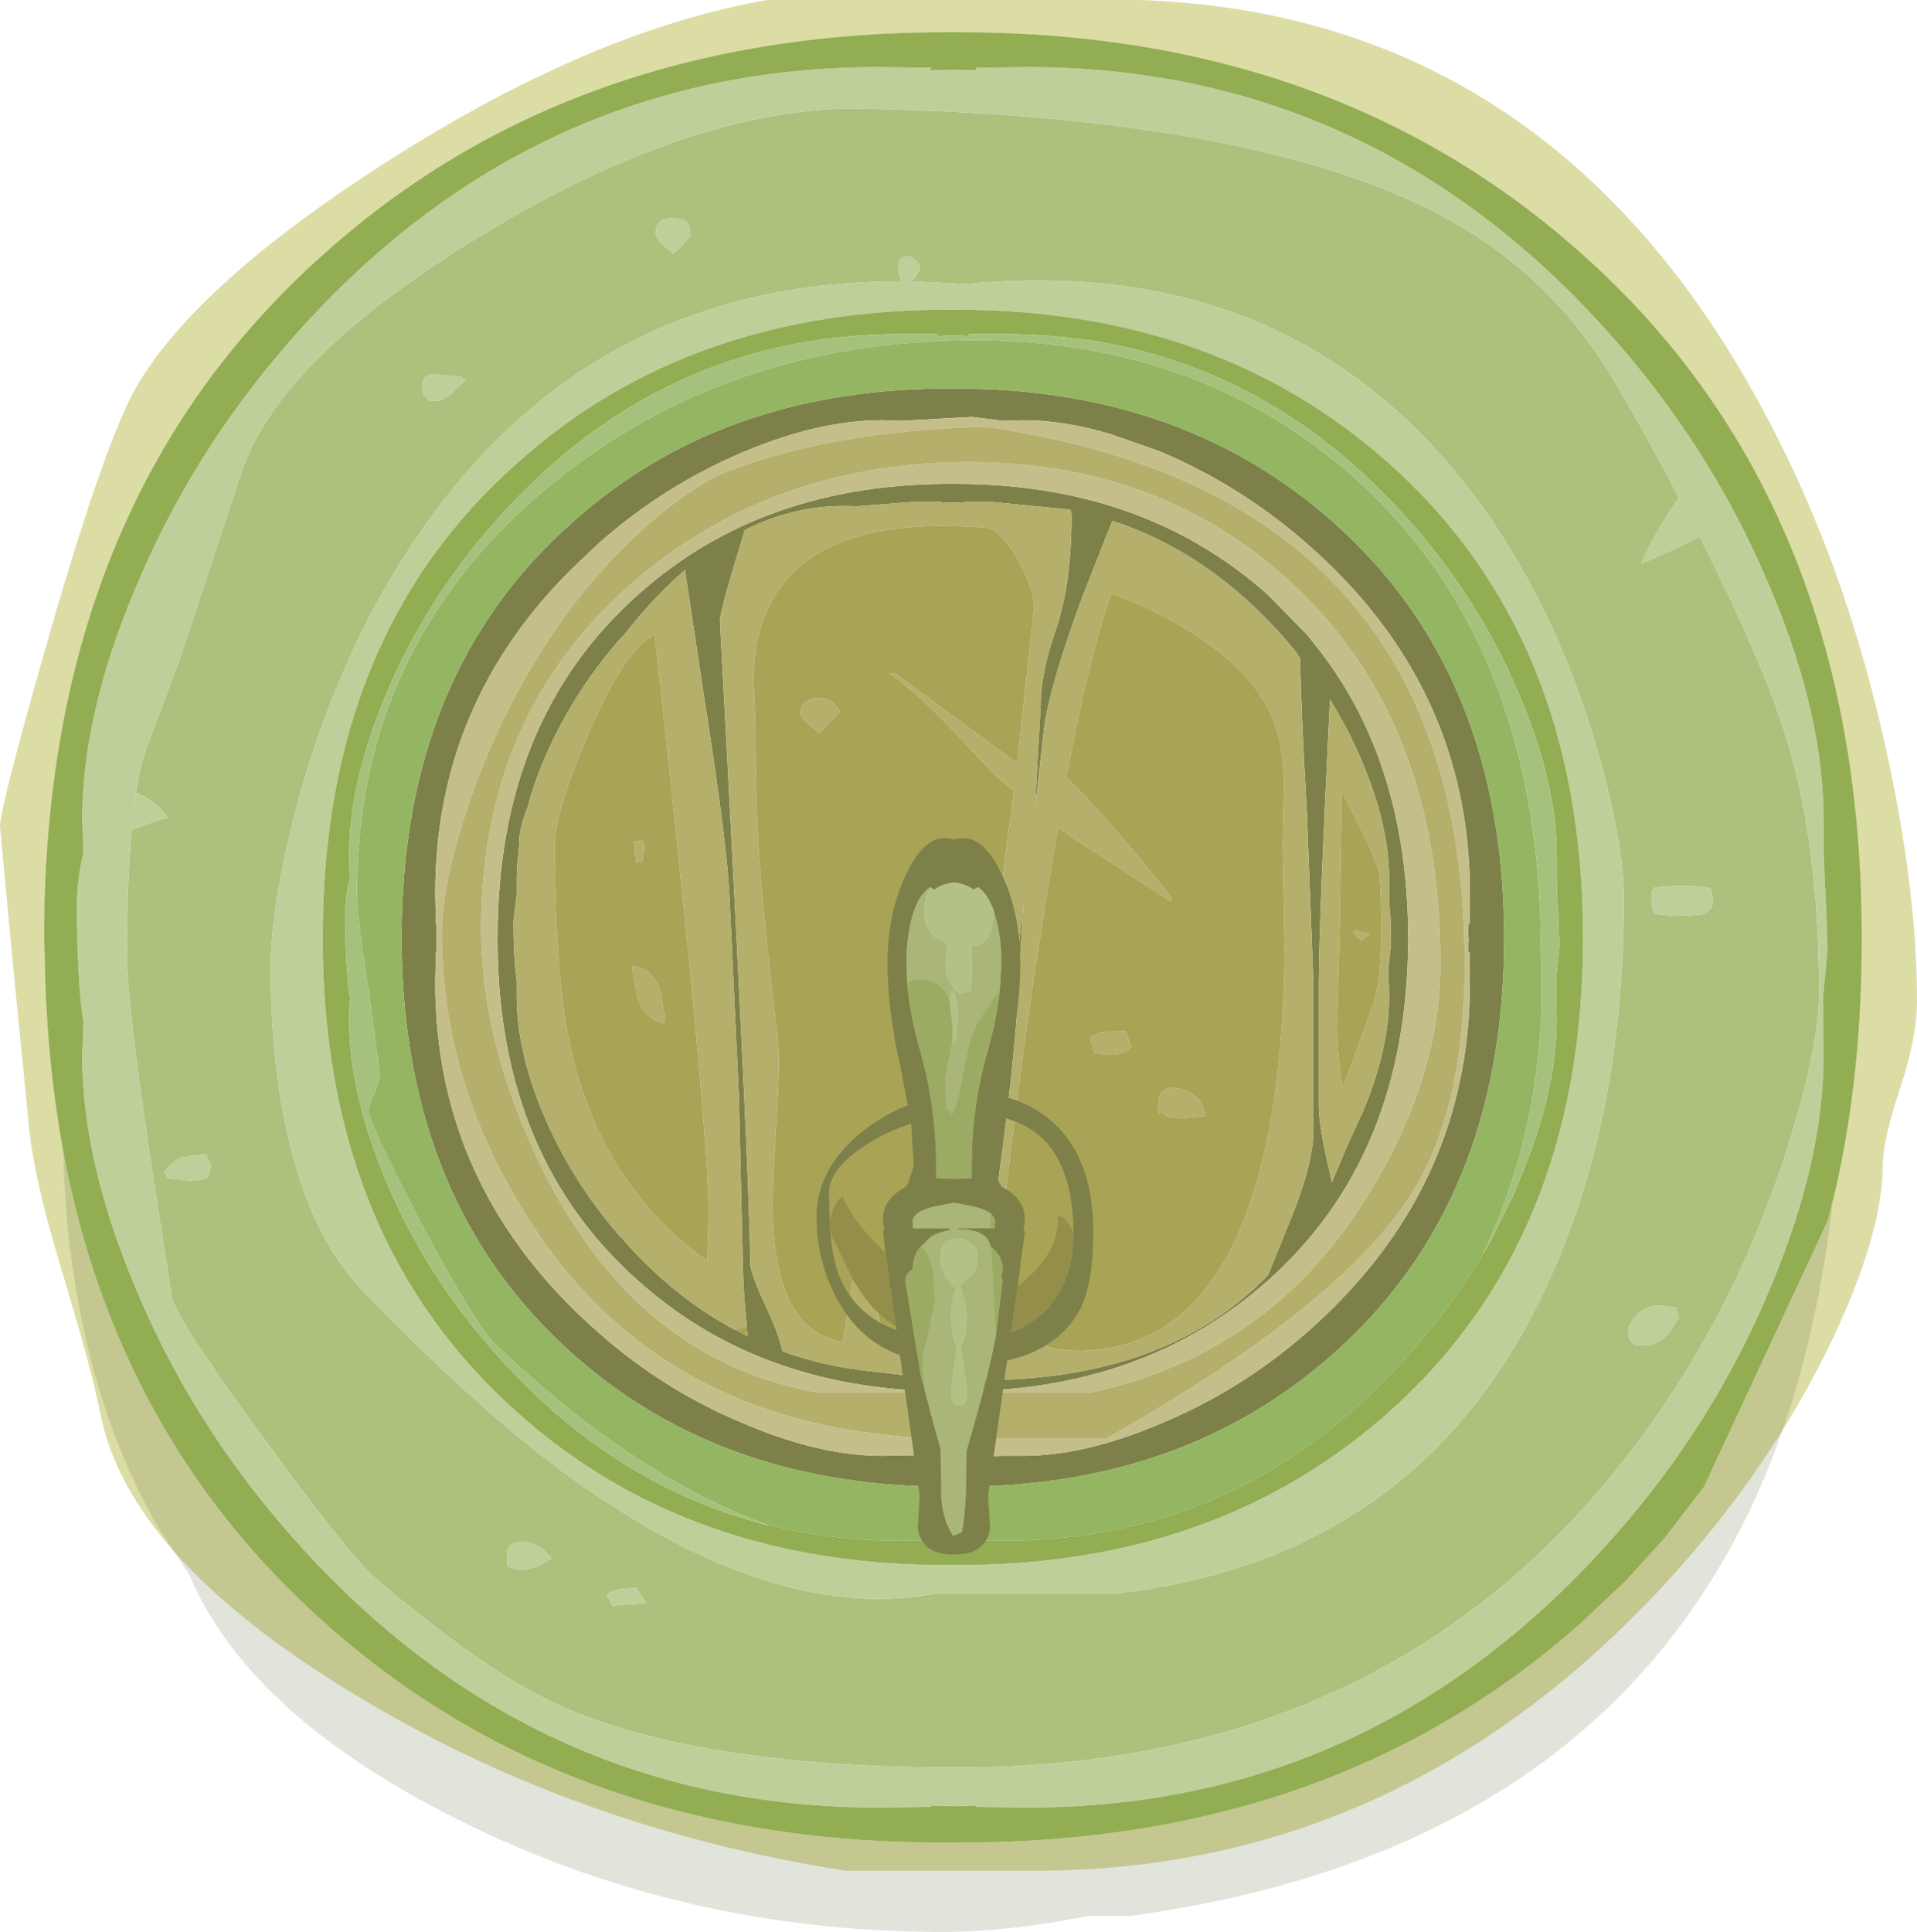 <?xml version="1.0" encoding="UTF-8" standalone="no"?>
<svg xmlns:ffdec="https://www.free-decompiler.com/flash" xmlns:xlink="http://www.w3.org/1999/xlink" ffdec:objectType="frame" height="146.9px" width="145.8px" xmlns="http://www.w3.org/2000/svg">
  <g transform="matrix(1.0, 0.0, 0.0, 1.0, 3.35, 2.45)">
    <use ffdec:characterId="879" height="146.9" transform="matrix(1.0, 0.0, 0.0, 1.0, -3.35, -2.45)" width="145.8" xlink:href="#shape0"/>
  </g>
  <defs>
    <g id="shape0" transform="matrix(1.0, 0.0, 0.0, 1.0, 3.35, 2.45)">
      <path d="M83.35 -2.45 Q114.9 -1.35 131.1 29.4 137.0 40.55 140.05 54.3 142.45 65.15 142.45 73.65 142.45 76.45 141.15 80.35 139.85 84.25 139.85 86.1 139.85 91.45 135.75 99.95 131.1 109.45 123.5 117.75 103.4 139.7 75.6 139.8 L61.0 139.8 Q40.4 136.6 23.55 126.35 6.35 115.95 4.25 104.9 3.7 101.95 1.2 93.65 -0.9 86.7 -1.2 82.65 L-2.35 71.05 -3.35 60.4 Q-3.35 58.9 0.45 45.65 4.65 31.15 6.95 27.1 11.45 19.2 26.15 9.8 41.75 -0.15 55.0 -2.45 L83.35 -2.45 M138.25 68.75 L138.25 68.65 Q138.2 35.7 116.9 16.8 97.95 -0.1 69.3 0.0 40.35 -0.2 21.35 16.8 0.05 35.7 0.0 68.65 L0.0 68.75 0.0 69.0 0.05 70.1 Q0.15 77.95 1.45 85.05 5.5 106.85 21.35 120.95 40.35 137.95 69.3 137.65 97.95 137.8 116.9 120.95 L120.4 117.65 123.25 114.5 126.25 110.6 135.65 90.4 136.05 88.8 136.05 88.9 Q138.25 79.75 138.25 69.15 L138.25 69.0 138.25 68.75" fill="#dcdca5" fill-rule="evenodd" stroke="none"/>
      <path d="M123.7 34.15 L124.75 36.15 124.35 35.4 Q122.8 37.55 121.45 40.4 122.55 40.05 125.9 38.35 130.8 47.95 132.6 53.95 135.0 61.95 135.0 73.0 135.0 77.4 132.4 85.45 128.85 96.35 122.55 105.35 104.0 131.95 69.45 131.95 50.35 131.95 39.8 127.5 34.15 125.15 25.3 117.65 23.25 115.9 16.55 106.7 9.7 97.35 9.7 96.05 L8.0 85.1 Q6.3 73.55 6.3 70.25 6.3 64.55 6.65 60.7 8.6 59.85 9.4 59.75 8.5 58.4 7.0 57.85 L6.8 59.2 Q7.15 56.25 7.75 54.55 L10.3 47.75 14.85 33.95 Q17.45 25.1 33.1 15.55 48.9 5.9 61.5 5.8 94.35 6.35 108.45 15.2 114.0 18.65 117.85 24.1 119.65 26.6 123.7 34.15 M120.15 65.9 Q120.15 61.6 118.15 54.65 115.5 45.4 110.7 38.0 96.65 16.6 70.1 19.15 L65.95 18.95 66.25 18.65 66.65 17.95 Q66.5 17.35 65.85 17.05 L65.4 17.1 Q64.95 17.25 64.95 17.9 L65.15 18.85 65.55 18.95 Q40.5 18.75 27.05 40.4 22.0 48.55 19.25 58.75 17.25 66.3 17.25 71.2 17.25 78.1 18.5 83.7 20.25 91.6 24.3 95.75 33.9 105.7 41.4 110.85 56.15 121.0 67.95 118.7 L81.7 118.7 Q104.6 116.0 114.15 95.6 120.15 82.9 120.15 65.9 M121.1 97.6 Q120.5 98.25 120.5 98.7 120.5 99.35 120.65 99.5 L120.9 99.7 120.95 99.8 121.85 99.85 Q122.6 99.85 123.5 99.0 L124.35 97.75 124.1 96.95 123.45 96.9 Q121.95 96.6 121.1 97.6 M126.95 65.95 L126.8 65.2 126.6 65.05 Q124.85 64.8 122.45 65.05 L122.3 65.35 122.25 66.0 122.35 66.8 122.45 67.0 122.95 67.1 124.25 67.2 126.0 67.1 Q126.95 66.85 126.95 65.95 M48.65 16.1 L49.15 15.45 Q49.15 14.75 48.95 14.55 L48.75 14.3 Q46.5 13.7 46.5 15.4 L46.9 16.0 47.85 16.85 48.65 16.1 M12.3 85.3 L10.5 85.55 Q9.6 85.95 9.15 86.7 L9.4 87.15 11.1 87.35 12.2 87.2 12.5 87.05 12.7 86.15 12.3 85.3 M28.75 26.8 L28.85 27.6 29.2 27.8 Q28.9 28.05 30.05 28.05 L30.85 27.6 32.1 26.4 Q31.75 26.3 31.75 26.2 L29.5 26.0 Q28.75 26.2 28.75 26.8 M38.6 116.05 Q37.6 114.8 36.35 114.8 35.2 114.8 35.2 115.8 L35.25 116.6 35.6 116.8 36.45 116.95 37.7 116.6 38.6 116.05 M43.25 119.65 L45.8 119.45 45.6 119.15 45.05 118.3 Q43.35 118.3 42.8 118.85 L43.25 119.65" fill="#adc17d" fill-rule="evenodd" stroke="none"/>
      <path d="M123.7 34.15 Q119.65 26.6 117.85 24.1 114.0 18.65 108.45 15.2 94.35 6.35 61.5 5.8 48.9 5.9 33.1 15.55 17.45 25.1 14.85 33.95 L10.3 47.75 7.75 54.55 Q7.15 56.25 6.8 59.2 L7.0 57.85 Q8.5 58.4 9.4 59.75 8.6 59.85 6.65 60.7 6.3 64.55 6.3 70.25 6.3 73.55 8.0 85.1 L9.7 96.05 Q9.7 97.35 16.55 106.7 23.25 115.9 25.3 117.65 34.15 125.15 39.8 127.5 50.35 131.95 69.45 131.95 104.0 131.95 122.55 105.35 128.85 96.35 132.4 85.45 135.0 77.4 135.0 73.0 135.0 61.95 132.6 53.95 130.8 47.95 125.9 38.35 122.55 40.05 121.45 40.4 122.8 37.55 124.35 35.4 L124.75 36.15 123.7 34.15 M117.05 68.75 L117.05 68.7 Q117.0 45.85 102.25 32.75 89.1 21.05 69.25 21.1 49.15 20.95 36.0 32.75 21.2 45.85 21.2 68.7 L21.2 68.75 21.2 68.95 21.2 69.7 Q21.45 92.0 36.0 104.95 49.15 116.75 69.25 116.55 89.1 116.65 102.25 104.95 117.0 91.85 117.05 69.05 L117.05 68.95 117.05 68.75 M120.15 65.9 Q120.15 82.9 114.15 95.6 104.6 116.0 81.7 118.7 L67.95 118.7 Q56.15 121.0 41.4 110.85 33.9 105.7 24.3 95.75 20.25 91.6 18.5 83.7 17.25 78.1 17.25 71.2 17.25 66.3 19.25 58.75 22.0 48.55 27.05 40.4 40.5 18.75 65.55 18.95 L65.15 18.85 64.95 17.9 Q64.95 17.25 65.4 17.1 L65.85 17.05 Q66.5 17.35 66.65 17.95 L66.25 18.65 65.95 18.95 70.1 19.15 Q96.65 16.6 110.7 38.0 115.5 45.4 118.15 54.65 120.15 61.6 120.15 65.9 M121.1 97.6 Q121.95 96.6 123.45 96.9 L124.1 96.95 124.35 97.75 123.5 99.0 Q122.6 99.85 121.85 99.85 L120.95 99.8 120.9 99.7 120.65 99.5 Q120.5 99.35 120.5 98.7 120.5 98.25 121.1 97.6 M126.95 65.95 Q126.95 66.85 126.0 67.1 L124.25 67.2 122.95 67.1 122.45 67.0 122.35 66.8 122.25 66.0 122.3 65.35 122.45 65.05 Q124.85 64.8 126.6 65.05 L126.8 65.2 126.95 65.95 M135.5 65.55 L135.65 69.75 135.3 73.45 135.35 77.8 Q135.35 85.8 131.35 95.35 127.1 105.6 119.7 114.05 101.45 135.0 74.75 135.0 L70.9 134.95 70.9 134.85 69.45 134.9 67.4 134.85 67.45 134.95 63.5 135.0 Q36.8 135.0 18.55 114.05 11.15 105.6 6.9 95.35 2.9 85.8 2.9 77.8 L3.0 75.35 Q2.5 72.05 2.5 66.35 2.5 64.5 3.0 62.35 L2.9 59.9 Q2.9 51.9 6.9 42.4 11.15 32.15 18.55 23.65 36.8 2.65 63.5 2.65 L67.45 2.7 67.4 2.9 69.45 2.85 70.9 2.9 70.9 2.7 74.75 2.65 Q101.45 2.65 119.7 23.65 127.1 32.15 131.35 42.4 135.35 51.9 135.35 59.9 L135.35 62.45 135.45 64.85 135.5 65.55 M48.65 16.1 L47.85 16.85 46.9 16.0 46.5 15.4 Q46.5 13.7 48.75 14.3 L48.95 14.55 Q49.15 14.75 49.15 15.45 L48.65 16.1 M28.75 26.8 Q28.75 26.2 29.5 26.0 L31.75 26.2 Q31.75 26.3 32.1 26.4 L30.85 27.6 30.05 28.05 Q28.9 28.05 29.2 27.8 L28.85 27.6 28.75 26.8 M12.3 85.3 L12.7 86.15 12.5 87.05 12.2 87.2 11.1 87.35 9.4 87.15 9.15 86.7 Q9.6 85.95 10.5 85.55 L12.3 85.3 M43.25 119.65 L42.8 118.85 Q43.35 118.3 45.05 118.3 L45.6 119.15 45.8 119.45 43.25 119.65 M38.6 116.05 L37.7 116.6 36.45 116.95 35.6 116.8 35.25 116.6 35.2 115.8 Q35.2 114.8 36.35 114.8 37.6 114.8 38.6 116.05" fill="#bfcf9a" fill-rule="evenodd" stroke="none"/>
      <path d="M96.05 45.8 L97.0 47.0 Q103.7 55.65 103.75 68.75 L103.75 68.8 103.75 68.95 103.75 69.0 Q103.7 85.5 93.05 94.95 83.55 103.4 69.2 103.35 54.7 103.45 45.2 94.95 34.65 85.6 34.5 69.5 L34.5 68.95 34.5 68.8 34.5 68.75 Q34.5 52.25 45.2 42.75 54.7 34.25 69.2 34.35 83.55 34.3 93.05 42.75 L96.05 45.8 M95.2 47.1 L94.45 46.2 Q88.7 39.6 81.25 37.15 L79.1 42.6 Q76.35 49.95 76.0 53.4 L75.35 59.15 75.8 51.15 Q75.8 48.7 77.0 45.3 78.15 41.9 78.15 36.65 L78.05 36.3 71.9 35.7 70.0 35.7 70.0 35.8 69.3 35.75 68.25 35.8 68.25 35.7 66.3 35.7 61.8 36.05 Q57.4 35.8 53.3 37.85 51.4 44.0 51.4 44.75 53.7 87.4 53.7 93.55 53.7 94.35 54.95 97.0 55.95 99.15 56.15 100.3 59.45 101.5 63.15 101.85 L68.15 102.45 69.75 93.8 Q71.8 82.9 73.35 77.9 73.5 74.45 74.5 66.3 L74.2 70.8 Q74.0 77.75 72.05 91.05 70.85 99.2 70.05 102.5 L71.15 102.5 Q85.4 102.5 93.1 94.5 L94.7 90.55 Q96.55 86.1 96.55 83.45 L96.55 72.35 96.05 59.45 Q95.55 50.4 95.55 47.65 L95.2 47.1 M81.1 30.55 Q77.55 29.5 74.45 29.5 L72.95 29.55 70.55 29.25 65.2 29.55 63.75 29.5 Q59.0 29.5 53.35 31.85 47.25 34.4 42.25 38.8 L41.3 39.7 Q29.75 50.3 29.75 65.5 L29.8 67.85 29.85 67.8 29.85 69.1 29.85 69.95 29.8 69.95 29.75 72.25 Q29.75 88.05 42.25 98.95 47.25 103.35 53.35 105.85 59.0 108.25 63.75 108.25 L66.4 108.2 68.55 108.45 71.05 108.35 71.5 108.3 72.9 108.25 74.45 108.25 Q79.15 108.25 84.8 105.85 90.9 103.35 95.95 98.95 108.45 88.05 108.45 72.25 L108.45 69.95 108.3 69.95 108.35 69.1 108.3 67.8 108.45 67.85 108.45 65.5 Q108.45 49.65 95.95 38.8 90.9 34.4 84.8 31.85 L81.1 30.55 M102.35 66.85 L102.3 65.65 102.3 64.35 Q102.3 60.35 100.3 55.6 99.25 53.05 97.8 50.75 96.95 68.1 96.95 72.3 L96.95 81.55 Q96.95 83.05 97.6 85.9 L97.95 87.45 99.15 84.6 100.3 82.1 Q102.3 77.35 102.3 73.35 L102.25 71.15 102.45 69.3 102.4 67.2 102.35 66.85 M111.05 68.8 L111.05 68.95 111.05 69.05 Q111.0 89.0 98.1 100.45 86.6 110.7 69.25 110.6 51.65 110.75 40.15 100.45 27.45 89.1 27.2 69.6 L27.2 68.95 27.2 68.8 27.2 68.75 Q27.2 48.75 40.15 37.3 51.65 26.95 69.25 27.1 86.6 27.05 98.1 37.3 111.0 48.75 111.05 68.75 L111.05 68.8 M53.45 98.4 L53.4 97.85 Q53.2 95.85 53.15 93.85 L52.85 80.95 52.15 66.1 Q52.0 61.95 50.2 50.55 L48.75 40.9 Q46.35 42.95 44.05 45.9 L43.75 46.2 Q40.05 50.45 37.9 55.6 37.2 57.3 36.8 58.85 36.15 60.55 36.15 61.4 L36.1 62.3 Q35.95 63.35 35.95 64.35 L35.95 65.55 35.7 67.6 Q35.7 70.45 35.95 72.1 L35.95 73.35 Q35.95 77.35 37.9 82.1 40.05 87.25 43.75 91.5 L44.0 91.75 44.25 92.05 Q47.65 95.85 51.7 98.2 L52.5 98.65 52.55 98.65 53.5 99.15 53.45 98.55 53.45 98.4" fill="#7d8049" fill-rule="evenodd" stroke="none"/>
      <path d="M96.05 45.8 L93.05 42.75 Q83.55 34.3 69.2 34.35 54.7 34.25 45.2 42.75 34.5 52.25 34.5 68.75 L34.5 68.8 34.5 68.95 34.5 69.5 Q34.65 85.6 45.2 94.95 54.7 103.45 69.2 103.35 83.55 103.4 93.05 94.95 103.7 85.5 103.75 69.0 L103.75 68.95 103.75 68.8 103.75 68.75 Q103.7 55.65 97.0 47.0 L96.05 45.8 M81.1 30.55 L84.8 31.85 Q90.9 34.4 95.95 38.8 108.45 49.65 108.45 65.5 L108.45 67.85 108.3 67.8 108.35 69.1 108.3 69.95 108.45 69.95 108.45 72.25 Q108.45 88.05 95.95 98.95 90.9 103.35 84.8 105.85 79.15 108.25 74.45 108.25 L72.9 108.25 71.5 108.3 71.05 108.35 68.55 108.45 66.4 108.2 63.75 108.25 Q59.0 108.25 53.35 105.85 47.25 103.35 42.25 98.95 29.75 88.05 29.75 72.25 L29.8 69.95 29.85 69.95 29.85 69.1 29.85 67.8 29.8 67.85 29.75 65.5 Q29.75 50.3 41.3 39.7 L42.25 38.8 Q47.25 34.4 53.35 31.85 59.0 29.5 63.75 29.5 L65.2 29.55 70.55 29.25 72.95 29.55 74.45 29.5 Q77.55 29.5 81.1 30.55 M100.55 88.65 Q93.15 100.55 79.55 103.45 L58.95 103.45 Q45.65 101.15 38.45 87.5 33.25 77.55 33.25 68.1 33.25 51.95 44.65 41.95 55.05 32.9 69.75 32.7 84.65 32.5 94.8 41.8 106.2 52.25 106.2 70.8 106.2 79.65 100.55 88.65 M108.05 70.8 Q108.05 37.1 75.4 30.65 L75.35 30.65 73.05 30.2 71.55 30.0 Q59.45 30.3 51.1 33.75 47.9 35.55 45.1 38.2 42.3 40.8 39.8 44.15 35.25 50.35 32.5 58.1 30.25 64.55 30.25 68.55 30.25 80.15 37.15 90.7 47.05 105.95 67.1 106.9 L80.85 106.9 Q98.2 97.1 103.8 88.65 108.05 82.2 108.05 70.8" fill="#c4bf8a" fill-rule="evenodd" stroke="none"/>
      <path d="M95.2 47.1 L95.55 47.65 Q95.55 50.4 96.05 59.45 L96.55 72.35 96.55 83.45 Q96.55 86.1 94.7 90.55 L93.1 94.5 Q85.4 102.5 71.15 102.5 L70.05 102.5 Q70.85 99.2 72.05 91.05 74.0 77.75 74.2 70.8 L74.5 66.3 Q73.5 74.45 73.35 77.9 71.8 82.9 69.75 93.8 L68.15 102.45 63.15 101.85 Q59.45 101.5 56.15 100.3 55.95 99.15 54.95 97.0 53.7 94.35 53.7 93.55 53.7 87.4 51.4 44.75 51.4 44.0 53.3 37.85 57.4 35.8 61.8 36.05 L66.3 35.7 68.25 35.7 68.25 35.8 69.3 35.75 70.0 35.8 70.0 35.7 71.9 35.7 78.05 36.3 78.15 36.65 Q78.15 41.9 77.0 45.3 75.8 48.7 75.8 51.15 L75.35 59.15 76.0 53.4 Q76.35 49.95 79.1 42.6 L81.25 37.15 Q88.7 39.6 94.45 46.2 L95.2 47.1 M102.35 66.85 L102.4 67.2 102.45 69.3 102.25 71.15 102.3 73.35 Q102.3 77.35 100.3 82.1 L99.15 84.6 97.95 87.45 97.6 85.9 Q96.95 83.05 96.95 81.55 L96.95 72.3 Q96.95 68.1 97.8 50.75 99.25 53.05 100.3 55.6 102.3 60.35 102.3 64.35 L102.3 65.65 102.35 66.85 M101.5 63.75 Q101.25 62.65 98.7 57.7 L98.7 57.8 98.55 67.95 98.35 74.85 Q98.35 78.4 98.8 80.25 L101.15 73.75 Q101.7 71.75 101.7 68.7 101.7 64.5 101.5 63.75 M93.4 52.1 Q91.05 46.55 81.2 42.65 79.5 47.35 77.75 56.65 80.85 59.65 85.8 65.85 L85.7 66.1 78.15 61.2 77.1 60.45 75.35 71.35 Q72.9 88.55 72.9 91.9 L73.3 93.45 73.65 95.0 Q73.65 97.25 73.9 97.85 74.85 100.25 78.65 100.25 90.2 100.25 93.3 82.75 94.3 77.05 94.35 69.7 L94.2 61.75 94.3 56.95 Q94.25 54.15 93.4 52.1 M100.85 68.55 L100.2 69.05 99.95 68.85 Q99.65 68.6 99.65 68.3 L100.85 68.55 M82.7 77.15 Q82.1 77.75 81.05 77.75 L79.9 77.65 79.55 76.45 Q80.2 76.05 80.7 76.0 L82.25 75.95 82.7 77.15 M84.75 81.6 Q84.75 79.95 86.4 80.35 88.05 80.75 88.35 82.4 L86.4 82.6 85.4 82.45 84.95 82.05 84.85 82.25 Q84.75 82.3 84.75 81.6 M108.05 70.8 Q108.05 82.2 103.8 88.65 98.2 97.1 80.85 106.9 L67.1 106.9 Q47.05 105.95 37.15 90.7 30.25 80.15 30.25 68.55 30.25 64.55 32.5 58.1 35.25 50.35 39.8 44.15 42.3 40.8 45.1 38.2 47.9 35.55 51.1 33.75 59.45 30.3 71.55 30.0 L73.05 30.2 75.35 30.65 75.4 30.65 Q108.05 37.1 108.05 70.8 M100.55 88.65 Q106.2 79.65 106.2 70.8 106.2 52.25 94.8 41.8 84.65 32.5 69.75 32.7 55.05 32.9 44.65 41.95 33.25 51.95 33.25 68.1 33.25 77.55 38.45 87.5 45.65 101.15 58.95 103.45 L79.55 103.45 Q93.15 100.55 100.55 88.65 M52.55 98.65 L52.5 98.65 51.7 98.2 Q47.65 95.85 44.25 92.05 L44.0 91.75 43.75 91.5 Q40.05 87.25 37.9 82.1 35.95 77.35 35.95 73.35 L35.95 72.1 Q35.7 70.45 35.7 67.6 L35.95 65.55 35.95 64.35 Q35.95 63.35 36.1 62.3 L36.15 61.4 Q36.15 60.55 36.8 58.85 37.2 57.3 37.9 55.6 40.05 50.45 43.75 46.2 L44.05 45.9 Q46.35 42.95 48.75 40.9 L50.2 50.55 Q52.0 61.95 52.15 66.1 L52.85 80.95 53.15 93.85 Q53.2 95.85 53.4 97.85 L53.45 98.4 52.55 98.65 M53.95 48.95 L54.1 52.95 Q54.1 59.25 54.5 64.2 54.8 68.15 55.8 76.45 56.0 78.1 55.7 82.8 55.35 88.05 55.45 90.5 55.8 98.75 60.75 99.6 L61.8 93.05 Q61.8 92.4 61.5 92.05 L60.9 91.4 61.2 91.3 Q62.1 92.65 63.35 97.2 L63.95 99.35 Q68.0 97.75 69.9 89.1 70.65 85.55 71.2 79.9 L71.95 71.85 73.75 57.7 72.25 56.4 68.6 52.55 Q66.5 50.35 64.3 48.75 L64.75 48.75 73.75 55.4 74.0 55.6 75.3 43.8 Q75.3 42.5 74.3 40.55 73.2 38.45 71.95 37.7 58.75 36.55 55.25 43.45 54.05 45.7 53.95 48.95 M40.25 78.1 Q42.75 87.95 50.45 93.45 L50.55 90.05 Q50.55 83.0 46.45 45.85 44.3 46.7 41.5 53.15 38.85 59.2 38.85 61.9 38.85 72.6 40.25 78.1 M57.55 51.8 Q57.55 50.8 58.7 50.65 59.9 50.5 60.55 51.65 L58.95 53.3 Q57.55 52.2 57.55 51.8 M45.5 61.45 L45.7 61.9 45.5 63.05 45.05 63.15 44.85 61.55 45.5 61.45 M46.9 72.95 L47.2 74.75 47.15 75.4 46.95 75.3 Q45.65 74.95 45.15 73.45 L44.7 71.0 Q46.3 71.15 46.9 72.95" fill="#b5af6c" fill-rule="evenodd" stroke="none"/>
      <path d="M111.05 68.8 L111.05 68.75 Q111.0 48.75 98.1 37.3 86.6 27.05 69.25 27.1 51.65 26.95 40.15 37.3 27.2 48.75 27.2 68.75 L27.2 68.8 27.2 68.95 27.2 69.6 Q27.45 89.1 40.15 100.45 51.65 110.75 69.25 110.6 86.6 110.7 98.1 100.45 111.0 89.0 111.05 69.05 L111.05 68.95 111.05 68.8 M55.05 113.5 L55.0 113.5 Q44.8 109.75 34.35 99.8 32.8 98.3 28.65 90.5 24.7 82.95 24.7 82.05 24.7 81.45 25.15 80.7 L25.55 79.35 24.7 72.95 Q23.8 67.45 23.8 65.45 23.8 46.95 37.85 35.0 50.8 24.0 68.85 23.45 87.35 22.85 99.8 34.0 113.85 46.65 113.85 70.0 114.45 82.25 109.45 92.9 L109.35 93.05 Q107.1 96.8 104.15 100.15 91.5 114.7 73.0 114.7 L70.35 114.65 70.35 114.6 69.35 114.6 67.9 114.6 67.95 114.65 65.2 114.7 Q59.9 114.7 55.05 113.5" fill="#94b562" fill-rule="evenodd" stroke="none"/>
      <path d="M101.5 63.75 Q101.7 64.5 101.7 68.7 101.7 71.75 101.15 73.75 L98.8 80.25 Q98.35 78.4 98.35 74.85 L98.55 67.95 98.7 57.8 98.7 57.7 Q101.25 62.65 101.5 63.75 M84.75 81.6 Q84.75 82.3 84.85 82.25 L84.95 82.05 85.4 82.45 86.4 82.6 88.35 82.4 Q88.05 80.75 86.4 80.35 84.75 79.95 84.75 81.6 M82.7 77.15 L82.25 75.95 80.7 76.0 Q80.2 76.05 79.55 76.45 L79.9 77.65 81.05 77.75 Q82.1 77.75 82.7 77.15 M100.85 68.55 L99.65 68.3 Q99.65 68.6 99.95 68.85 L100.2 69.05 100.85 68.55 M93.4 52.1 Q94.25 54.15 94.3 56.95 L94.2 61.75 94.35 69.7 Q94.3 77.05 93.3 82.75 90.2 100.25 78.65 100.25 74.85 100.25 73.9 97.85 73.65 97.25 73.65 95.0 L73.3 93.45 72.9 91.9 Q72.9 88.55 75.35 71.35 L77.1 60.45 78.15 61.2 85.7 66.1 85.8 65.85 Q80.85 59.65 77.75 56.65 79.5 47.35 81.2 42.65 91.05 46.55 93.4 52.1 M52.55 98.65 L53.45 98.4 53.45 98.55 53.5 99.15 52.55 98.65 M53.95 48.95 Q54.05 45.7 55.25 43.45 58.75 36.55 71.95 37.7 73.2 38.45 74.3 40.55 75.3 42.5 75.3 43.8 L74.0 55.6 73.75 55.4 64.75 48.75 64.3 48.75 Q66.5 50.35 68.6 52.55 L72.25 56.4 73.75 57.7 71.95 71.85 71.2 79.9 Q70.65 85.55 69.9 89.1 68.0 97.75 63.95 99.35 L63.35 97.2 Q62.1 92.65 61.2 91.3 L60.9 91.4 61.5 92.05 Q61.8 92.4 61.8 93.05 L60.75 99.6 Q55.8 98.75 55.45 90.5 55.35 88.05 55.7 82.8 56.0 78.1 55.8 76.45 54.8 68.15 54.5 64.2 54.1 59.25 54.1 52.95 L53.95 48.95 M46.9 72.95 Q46.3 71.15 44.7 71.0 L45.15 73.45 Q45.65 74.95 46.95 75.3 L47.15 75.4 47.2 74.75 46.9 72.95 M45.5 61.45 L44.85 61.55 45.05 63.15 45.5 63.05 45.7 61.9 45.5 61.45 M57.55 51.8 Q57.55 52.2 58.95 53.3 L60.55 51.65 Q59.9 50.5 58.7 50.65 57.55 50.8 57.55 51.8 M40.25 78.1 Q38.85 72.6 38.85 61.9 38.85 59.2 41.5 53.15 44.3 46.7 46.45 45.85 50.55 83.0 50.55 90.05 L50.45 93.45 Q42.75 87.95 40.25 78.1" fill="#a9a356" fill-rule="evenodd" stroke="none"/>
      <path d="M117.05 68.75 L117.05 68.95 117.05 69.05 Q117.0 91.85 102.25 104.95 89.1 116.65 69.25 116.55 49.15 116.75 36.0 104.95 21.45 92.0 21.2 69.7 L21.2 68.95 21.2 68.75 21.2 68.7 Q21.2 45.85 36.0 32.75 49.15 20.95 69.25 21.1 89.1 21.05 102.25 32.75 117.0 45.85 117.05 68.7 L117.05 68.75 M109.45 92.9 L110.0 91.95 111.7 88.55 112.25 87.2 Q115.05 80.6 115.05 75.05 L115.0 72.0 115.25 69.45 115.15 66.55 115.1 66.05 115.05 64.4 115.05 62.6 Q115.05 57.1 112.25 50.5 109.3 43.4 104.15 37.5 91.5 22.95 73.0 22.95 L70.35 22.95 70.35 23.1 69.35 23.05 67.9 23.1 67.95 22.95 65.2 22.95 Q46.7 22.95 34.05 37.5 28.9 43.4 25.95 50.5 23.2 57.1 23.2 62.6 L23.25 64.3 Q22.9 65.8 22.9 67.1 22.9 71.05 23.25 73.35 L23.2 75.05 Q23.2 80.6 25.95 87.2 28.9 94.3 34.05 100.15 42.5 109.85 53.5 113.1 L55.1 113.55 55.05 113.5 Q59.9 114.7 65.2 114.7 L67.95 114.65 67.9 114.6 69.35 114.6 70.35 114.6 70.35 114.65 73.0 114.7 Q91.5 114.7 104.15 100.15 107.1 96.8 109.35 93.05 L109.45 92.9 M138.25 68.75 L138.25 69.0 138.25 69.15 Q138.25 79.75 136.05 88.9 L136.05 88.8 135.65 90.4 126.25 110.6 123.25 114.5 120.4 117.65 116.9 120.95 Q97.95 137.8 69.3 137.65 40.35 137.95 21.35 120.95 5.5 106.85 1.45 85.05 0.15 77.95 0.05 70.1 L0.0 69.0 0.0 68.75 0.0 68.65 Q0.05 35.7 21.35 16.8 40.35 -0.2 69.3 0.0 97.95 -0.1 116.9 16.8 138.2 35.7 138.25 68.65 L138.25 68.75 M135.5 65.55 L135.45 64.85 135.35 62.45 135.35 59.9 Q135.35 51.9 131.35 42.4 127.1 32.15 119.7 23.65 101.45 2.65 74.75 2.65 L70.9 2.7 70.9 2.9 69.45 2.85 67.4 2.9 67.45 2.7 63.5 2.65 Q36.8 2.65 18.55 23.65 11.15 32.15 6.9 42.4 2.9 51.9 2.9 59.9 L3.0 62.35 Q2.5 64.5 2.5 66.35 2.5 72.05 3.0 75.35 L2.9 77.8 Q2.9 85.8 6.9 95.35 11.15 105.6 18.55 114.05 36.8 135.0 63.5 135.0 L67.45 134.95 67.4 134.85 69.45 134.9 70.9 134.85 70.9 134.95 74.75 135.0 Q101.45 135.0 119.7 114.05 127.1 105.6 131.35 95.35 135.35 85.8 135.35 77.8 L135.3 73.45 135.65 69.75 135.5 65.55" fill="#92ad52" fill-rule="evenodd" stroke="none"/>
      <path d="M55.05 113.5 L55.1 113.55 53.5 113.1 Q42.5 109.85 34.05 100.15 28.9 94.3 25.95 87.2 23.2 80.6 23.2 75.05 L23.25 73.35 Q22.9 71.05 22.9 67.1 22.9 65.8 23.25 64.3 L23.2 62.6 Q23.2 57.1 25.95 50.5 28.9 43.4 34.05 37.5 46.7 22.95 65.2 22.95 L67.95 22.95 67.9 23.1 69.35 23.05 70.35 23.1 70.35 22.95 73.0 22.95 Q91.5 22.95 104.15 37.5 109.3 43.4 112.25 50.5 115.05 57.1 115.05 62.6 L115.05 64.4 115.1 66.05 115.15 66.55 115.25 69.45 115.0 72.0 115.05 75.05 Q115.05 80.6 112.25 87.2 L111.7 88.55 110.0 91.95 109.45 92.9 Q114.45 82.25 113.85 70.0 113.85 46.65 99.8 34.0 87.35 22.85 68.85 23.45 50.8 24.0 37.85 35.0 23.8 46.95 23.8 65.45 23.8 67.45 24.7 72.95 L25.55 79.35 25.15 80.7 Q24.7 81.45 24.7 82.05 24.7 82.95 28.65 90.5 32.8 98.3 34.35 99.8 44.8 109.75 55.0 113.5 L55.05 113.5" fill="#a6c17b" fill-rule="evenodd" stroke="none"/>
      <path d="M136.05 88.8 L136.05 88.9 Q134.35 103.55 128.95 113.95 116.1 138.7 82.5 143.25 L79.35 143.25 Q73.35 144.45 68.25 144.45 47.25 144.45 29.25 134.75 15.25 127.2 11.05 117.3 L8.75 113.8 Q3.45 104.7 1.95 92.2 1.6 89.5 1.45 85.05 5.5 106.85 21.35 120.95 40.35 137.95 69.3 137.65 97.95 137.8 116.9 120.95 L120.4 117.65 123.25 114.5 126.25 110.6 135.65 90.4 136.05 88.8" fill="#586932" fill-opacity="0.176" fill-rule="evenodd" stroke="none"/>
      <path d="M67.4 65.0 Q66.35 65.7 65.9 67.75 65.55 69.35 65.6 71.0 L65.65 72.35 65.65 72.4 Q65.85 74.8 66.75 77.9 67.85 81.95 67.85 86.4 L67.85 87.15 69.2 87.2 70.55 87.15 70.55 86.4 Q70.55 81.95 71.65 77.9 L71.75 77.55 Q72.5 74.9 72.7 72.8 L72.8 71.0 Q72.85 69.35 72.5 67.75 L72.25 66.85 Q71.8 65.55 71.05 65.0 L70.7 65.2 Q70.1 64.75 69.2 64.65 68.3 64.75 67.7 65.2 L67.4 65.0 M66.0 63.2 Q67.4 60.8 69.2 61.4 71.0 60.8 72.4 63.2 74.25 66.45 74.25 70.8 74.25 74.35 73.25 78.75 L72.8 80.9 Q74.9 81.35 76.5 82.7 79.8 85.45 79.8 91.2 79.8 95.15 78.8 97.1 77.2 100.1 73.25 101.0 L73.05 102.4 71.8 111.3 71.95 113.75 Q71.65 115.75 69.25 115.75 L69.15 115.75 Q66.75 115.75 66.45 113.75 L66.6 111.3 65.35 102.4 65.1 100.6 Q61.85 99.4 60.2 96.1 58.75 93.3 58.75 90.1 58.75 86.5 62.05 83.75 63.75 82.35 65.7 81.6 L65.15 78.75 Q64.15 74.35 64.15 70.8 64.15 66.45 66.0 63.2 M64.0 92.8 L63.8 91.15 63.9 91.15 63.8 90.3 Q63.8 88.7 65.55 87.8 L65.7 87.55 66.15 86.25 65.95 83.0 Q64.15 83.55 62.6 84.55 59.7 86.4 59.7 88.25 L59.75 90.35 59.75 90.4 59.75 90.5 59.8 91.25 Q60.0 93.5 60.55 94.75 61.8 97.6 64.85 98.7 L64.8 98.4 64.75 98.25 64.0 92.8 M78.3 91.3 Q78.25 83.55 72.55 82.45 72.25 84.55 72.25 86.25 72.25 86.85 72.7 87.55 L72.85 87.8 Q74.6 88.7 74.6 90.3 L74.5 91.15 74.6 91.15 74.05 95.35 73.55 98.85 Q76.1 97.9 77.35 95.6 78.0 94.35 78.2 92.85 L78.3 91.4 78.3 91.3 M72.1 89.9 Q71.55 89.4 70.2 89.2 L69.2 89.0 68.2 89.2 Q66.35 89.5 66.05 90.3 L66.1 90.95 68.85 90.95 68.9 91.1 Q67.5 91.3 66.95 92.1 L66.7 92.3 Q66.1 92.9 66.05 94.05 65.5 94.45 65.5 94.95 L66.7 102.25 66.9 103.0 66.9 102.95 67.7 106.0 68.2 107.75 68.2 108.65 68.25 111.6 Q68.4 113.2 69.15 114.35 L69.8 114.05 Q70.15 112.5 70.15 108.7 L70.15 107.9 70.7 106.0 Q71.85 101.95 72.4 99.1 L72.9 94.95 72.8 94.55 72.9 94.1 72.9 94.0 72.9 93.85 72.9 93.75 Q72.75 92.9 72.05 92.4 L72.0 92.35 Q71.7 90.95 69.55 91.05 L69.55 90.95 72.0 90.95 72.3 90.95 72.35 90.3 72.1 89.9" fill="#7d8049" fill-rule="evenodd" stroke="none"/>
      <path d="M72.25 66.85 L72.25 66.9 Q72.25 69.45 70.6 69.55 L70.65 71.15 70.55 72.9 69.6 73.2 Q68.5 72.1 68.5 71.0 L68.65 69.35 69.45 69.5 Q66.9 69.15 66.9 66.9 66.9 65.65 67.4 65.0 L67.7 65.2 Q68.3 64.75 69.2 64.65 70.1 64.75 70.7 65.2 L71.05 65.0 Q71.8 65.55 72.25 66.85 M68.85 73.7 L68.85 73.6 68.95 72.9 69.3 72.9 69.45 73.65 69.6 74.8 69.35 76.75 69.15 76.95 69.05 76.7 69.1 75.8 68.85 73.7 M69.15 95.45 Q68.1 94.3 68.1 93.3 68.1 91.55 69.6 91.7 71.1 91.85 71.1 93.2 71.1 93.95 70.6 94.6 L69.75 95.3 Q70.25 96.55 70.25 97.8 70.25 99.15 69.8 100.05 L70.0 101.25 70.25 103.1 70.2 104.05 70.0 104.4 69.3 104.45 69.0 104.05 68.95 103.05 69.15 101.25 69.35 100.05 69.3 100.05 Q68.95 99.2 68.95 97.65 68.95 96.6 69.3 95.45 L69.15 95.45" fill="#b3c186" fill-rule="evenodd" stroke="none"/>
      <path d="M67.4 65.0 Q66.9 65.65 66.9 66.9 66.9 69.15 69.45 69.5 L68.65 69.35 68.5 71.0 Q68.5 72.1 69.6 73.2 L70.55 72.9 70.65 71.15 70.6 69.55 Q72.25 69.45 72.25 66.9 L72.25 66.85 72.5 67.75 Q72.85 69.35 72.8 71.0 L72.7 72.8 71.0 75.35 Q70.4 76.5 69.95 79.05 69.55 81.5 69.05 82.35 L68.9 82.1 68.6 81.9 68.5 79.65 69.05 76.7 69.15 76.95 69.35 76.75 69.6 74.8 69.45 73.65 69.3 72.9 68.95 72.9 68.85 73.6 68.85 73.7 Q68.3 72.05 66.6 72.05 65.9 72.05 65.7 72.3 L65.65 72.35 65.6 71.0 Q65.55 69.35 65.9 67.75 66.35 65.7 67.4 65.0 M66.7 92.3 L66.95 92.1 Q67.5 91.3 68.9 91.1 L68.85 90.95 66.1 90.95 66.05 90.3 Q66.35 89.5 68.2 89.2 L69.2 89.0 70.2 89.2 Q71.55 89.4 72.1 89.9 L72.0 90.95 69.55 90.95 69.55 91.05 Q71.7 90.95 72.0 92.35 L72.05 92.4 72.4 99.1 Q71.85 101.95 70.7 106.0 L70.15 107.9 70.15 108.7 Q70.15 112.5 69.8 114.05 L69.15 114.35 Q68.4 113.2 68.25 111.6 L68.2 108.65 68.2 107.75 67.7 106.0 66.9 102.95 66.8 101.1 Q66.8 100.55 67.3 98.7 L67.75 96.3 67.55 94.05 Q67.25 92.85 66.7 92.3 M69.15 95.45 L69.3 95.45 Q68.95 96.6 68.95 97.65 68.95 99.2 69.3 100.05 L69.35 100.05 69.15 101.25 68.95 103.05 69.0 104.05 69.3 104.45 70.0 104.4 70.2 104.05 70.25 103.1 70.0 101.25 69.8 100.05 Q70.25 99.15 70.25 97.8 70.25 96.55 69.75 95.3 L70.6 94.6 Q71.1 93.95 71.1 93.2 71.1 91.85 69.6 91.7 68.1 91.55 68.1 93.3 68.1 94.3 69.15 95.45" fill="#a9b678" fill-rule="evenodd" stroke="none"/>
      <path d="M65.65 72.35 L65.7 72.3 Q65.9 72.05 66.6 72.05 68.3 72.05 68.85 73.7 L69.1 75.8 69.05 76.7 68.5 79.65 68.6 81.9 68.9 82.1 69.05 82.35 Q69.55 81.5 69.95 79.05 70.4 76.5 71.0 75.35 L72.7 72.8 Q72.5 74.9 71.75 77.55 L71.65 77.9 Q70.55 81.95 70.55 86.4 L70.55 87.15 69.2 87.2 67.85 87.15 67.85 86.4 Q67.85 81.95 66.75 77.9 65.85 74.8 65.65 72.4 L65.65 72.35 M72.1 89.9 L72.35 90.3 72.3 90.95 72.0 90.95 72.1 89.9 M72.05 92.4 Q72.75 92.9 72.9 93.75 L72.9 93.85 72.9 94.0 72.9 94.1 72.8 94.55 72.9 94.95 72.4 99.1 72.05 92.4 M66.9 102.95 L66.9 103.0 66.7 102.25 65.5 94.95 Q65.5 94.45 66.05 94.05 66.1 92.9 66.7 92.3 67.25 92.85 67.55 94.05 L67.75 96.3 67.3 98.7 Q66.8 100.55 66.8 101.1 L66.9 102.95" fill="#9cab63" fill-rule="evenodd" stroke="none"/>
      <path d="M59.75 90.35 L60.05 89.4 Q60.4 88.65 60.75 88.55 61.6 90.6 64.0 92.8 L64.75 98.25 64.8 98.4 Q63.1 97.45 61.6 95.0 L59.8 91.25 59.75 90.5 59.75 90.4 59.75 90.35 M78.3 91.3 L78.3 91.4 78.2 92.85 Q78.0 94.35 77.35 95.6 76.1 97.9 73.55 98.85 L74.05 95.35 Q77.25 92.9 77.1 90.05 L77.45 90.05 78.1 90.85 78.3 91.3" fill="#948e4b" fill-rule="evenodd" stroke="none"/>
    </g>
  </defs>
</svg>
